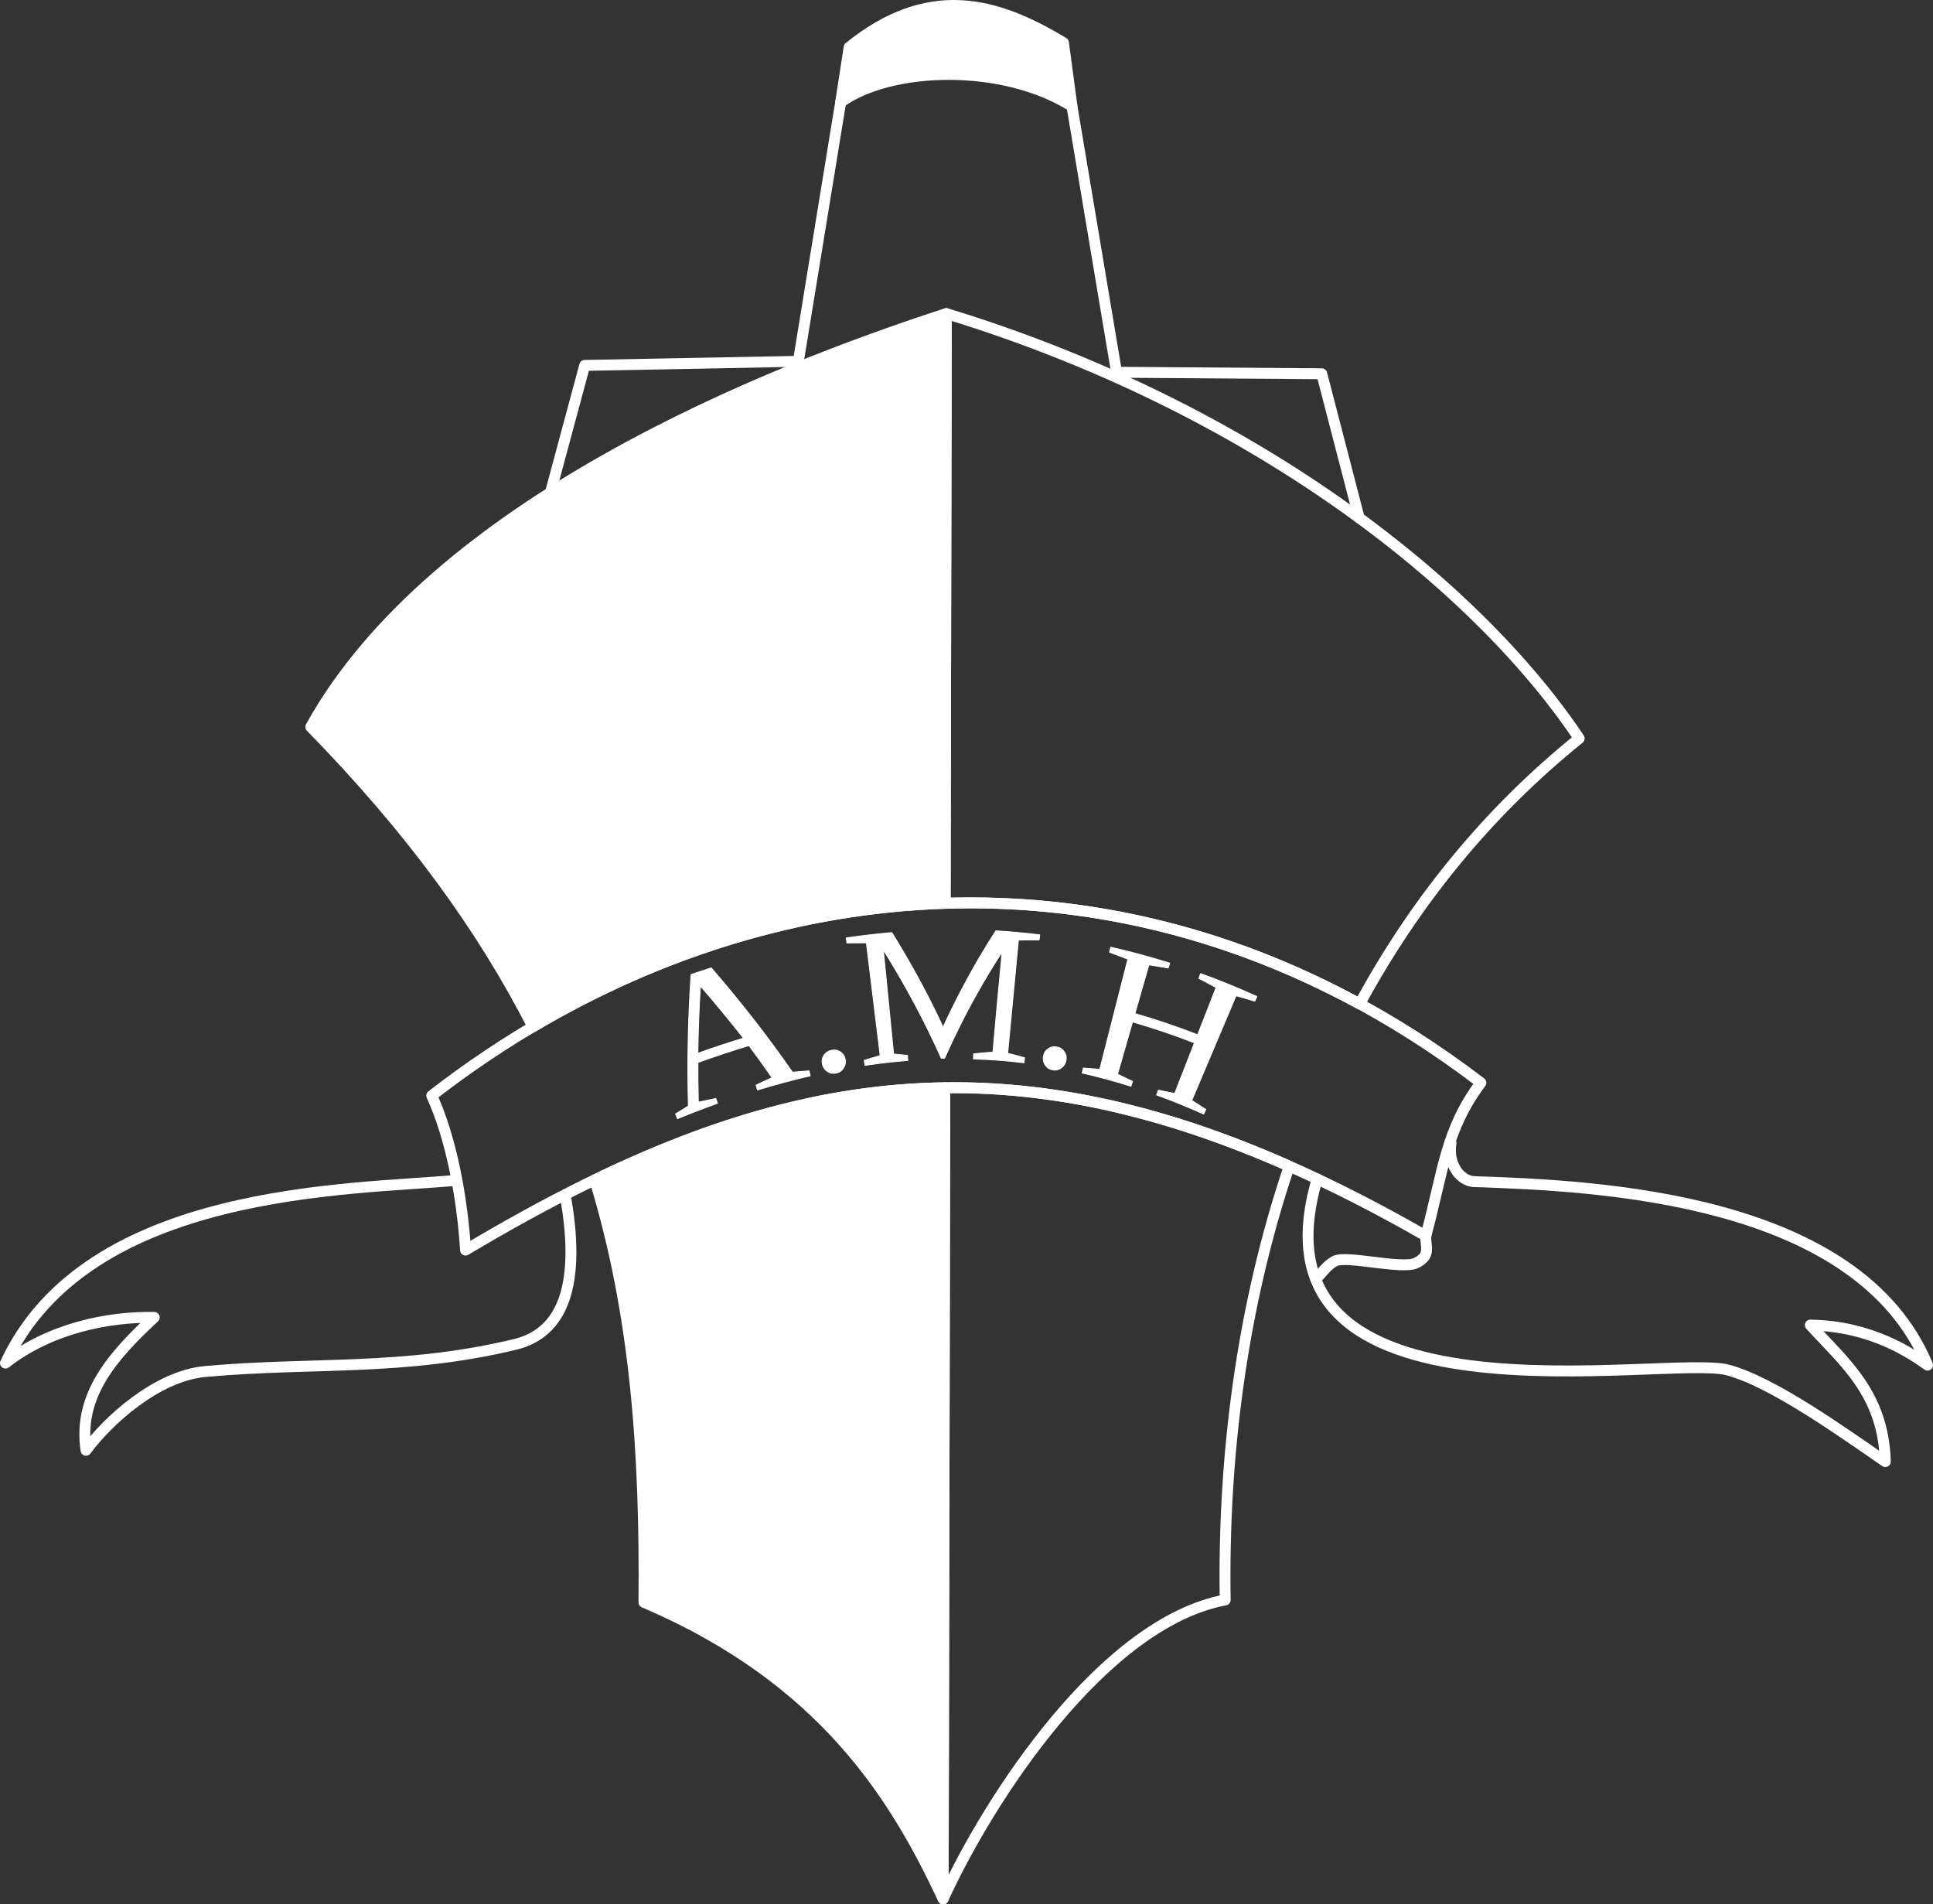<?xml version="1.0" encoding="UTF-8"?>
<svg width="221.54mm" height="218.21mm" version="1.1" viewBox="0 0 221.54 218.21" xml:space="preserve"
    xmlns="http://www.w3.org/2000/svg">
    <rect x="0" y="0" width="221.54" height="218.21" fill="#333333" stroke="none"/>
    <g transform="translate(-.774 -29.079)" stroke="#fff" fill="#fff" stroke-linejoin="round" stroke-width="1.25">
        <path d="m109.23 65.011c-20.491 6.648-58.662 21.773-72.836 47.359 11.556 11.813 19.723 23.124 25.452 34.365 14.443-8.554 30.602-13.615 47.249-14.148zm-0.176 88.715c-13.492 0.184-26.431 3.936-40.114 10.558 4.727 15.476 5.793 31.239 5.638 48.4 20.751 8.845 28.904 22.507 34.291 33.98z" stroke-linecap="round"/>
        <path d="m109.23 65.011-0.134 67.575c15.745-0.504 31.926 3.044 47.507 11.529 6.213-11.437 14.489-21.832 25.163-30.417-12.006-17.95-37.875-38.102-72.536-48.687zm0.781 88.704c-0.32 3.5e-4 -0.638 7e-3 -0.957 0.011l-0.185 92.937c5.27-11.527 18.357-31.62 32.324-34.253-0.276-16.532 1.929-33.664 7.342-49.705-13.926-6.168-26.458-9.004-38.523-8.991z" fill="none"/>
    </g>
    <g transform="translate(-.774 -29.079)" stroke="#fff" stroke-linejoin="round">
        <path d="m164.19 170.7c-43.691-25.066-72.826-20.578-110.06 1.62-0.375-5.93-1.6-12.711-3.872-17.695 33.601-26.102 80.131-32.077 120.24-1.477-4.053 5.419-4.264 9.916-6.308 17.552z" fill="none" stroke="#fff" stroke-width="1.25"/>
        <path d="m65.544 165.97c1.851 10.234-0.196 15.834-5.768 17.168-12.858 3.079-23.091 1.984-35.45 3.094-5.61 0.504-11.212 5.669-13.69 9.03-0.955-6.294 3.069-10.815 7.815-15.23-5.259-0.093-11.921 1.238-17.052 5.238 9.409-20.205 39.722-19.831 51.739-20.946" fill="none" stroke="#fff" stroke-width="1.25"/>
        <path d="m167.07 160.06c-0.401 2.526 1.141 4.366 2.65 4.416 14.273 0.471 43.998 1.822 51.972 21.026-1.841-1.298-6.395-4.476-13.437-4.586 3.892 4.263 8.381 7.861 8.595 15.637-4.802-3.282-12.833-9.093-18.05-10.491-6.955-1.865-55.82 7.862-47.064-21.894" fill="none" stroke="#fff" stroke-linecap="round" stroke-width="1.25"/>
        <path d="m164.19 170.7c-0.09 1.19 0.666 2.228-1.118 3.103-1.573 0.772-7.907-0.884-9.261-0.241-0.943 0.448-1.516 1.407-2.256 2.086" fill="none" stroke="#fff" stroke-linecap="round" stroke-width="1.25"/>
        <g class="UnoptimicedTransforms" stroke-linecap="round" stroke-width=".1" fill="#fff" aria-label="A.M.H">
            <path d="m82.806 154.95 0.198 0.551c-1.538 0.552-3.067 1.14-4.583 1.762l-0.224-0.54c0.487-0.307 0.978-0.611 1.471-0.912-0.129-4.975-0.037-10.006 0.306-15.068 0.767-0.26 1.539-0.512 2.313-0.756 3.342 3.859 6.458 7.848 9.309 11.952 0.635-0.059 1.268-0.111 1.9-0.155l0.131 0.57c-2.02 0.468-4.033 1.012-6.033 1.622l-0.171-0.56c0.61-0.29 1.223-0.574 1.84-0.851-0.861-1.237-1.744-2.464-2.647-3.681-1.968 0.588-3.921 1.238-5.854 1.944-5e-3 1.518 0.011 3.032 0.047 4.542 0.665-0.147 1.331-0.287 1.996-0.42zm-1.759-12.889c-0.161 2.58-0.257 5.152-0.292 7.713 1.727-0.625 3.471-1.205 5.228-1.737-1.586-2.024-3.232-4.017-4.936-5.976z"/>
            <path d="m97.651 150.49c0.062 0.354-0.011 0.684-0.214 0.99-0.197 0.305-0.478 0.492-0.848 0.564-0.37 0.072-0.705 5e-3 -1.008-0.202-0.296-0.209-0.482-0.489-0.556-0.841-0.077-0.367-0.015-0.703 0.19-1.008 0.204-0.305 0.496-0.495 0.871-0.567 0.375-0.073 0.716-5e-3 1.018 0.201 0.302 0.206 0.484 0.495 0.548 0.864z"/>
            <path d="m109.03 150.33c-0.125 2e-3 -0.25 5e-3 -0.376 7e-3 -1.887-4.237-4.115-8.387-6.645-12.432 0.392 3.984 0.785 7.969 1.181 11.953 0.531 0.044 1.06 0.095 1.586 0.151l0.046 0.581c-1.637 0.131-3.276 0.322-4.912 0.566l-0.085-0.577c0.606-0.191 1.215-0.374 1.827-0.549l-1.581-12.91c-0.743-6e-3 -1.486-3e-3 -2.23 9e-3l-0.085-0.577c1.734-0.253 3.478-0.457 5.231-0.61 2.197 3.538 4.164 7.155 5.874 10.84 1.242-2.699 2.629-5.368 4.173-7.998 0.602-1.023 1.228-2.038 1.877-3.045 1.683 0.101 3.359 0.255 5.026 0.46l-0.071 0.579c-0.791-6e-3 -1.582-8e-5 -2.371 0.018-0.412 4.325-0.823 8.651-1.232 12.976 0.65 0.159 1.298 0.329 1.941 0.508l-0.071 0.579c-1.835-0.226-3.675-0.371-5.514-0.433-0.092-4e-3 -0.185-7e-3 -0.277-0.011l0.018-0.584c0.094-9e-3 0.187-0.018 0.281-0.027 0.641-0.065 1.285-0.12 1.931-0.165 0.337-3.831 0.69-7.66 1.057-11.488-0.962 1.482-1.873 2.982-2.732 4.5-1.43 2.526-2.715 5.088-3.865 7.678z"/>
            <path d="m122.95 150.6c-0.069 0.353-0.253 0.635-0.549 0.848-0.289 0.214-0.613 0.288-0.978 0.224-0.365-0.064-0.648-0.245-0.853-0.546-0.198-0.3-0.272-0.627-0.217-0.982 0.058-0.37 0.232-0.663 0.527-0.876 0.295-0.213 0.631-0.287 1.003-0.222 0.372 0.065 0.663 0.25 0.868 0.551 0.206 0.301 0.27 0.636 0.199 1.003z"/>
            <path d="m124.8 152.03 0.129-0.57c0.629 0.042 1.259 0.092 1.891 0.151l3.219-12.625c-0.694-0.275-1.394-0.541-2.098-0.799l0.129-0.57c2.281 0.516 4.538 1.126 6.763 1.825l-0.175 0.558c-0.737-0.131-1.474-0.253-2.212-0.364l-1.601 5.586c2.433 0.697 4.833 1.51 7.19 2.431l2.115-5.414c-0.653-0.358-1.311-0.708-1.976-1.05l0.199-0.55c2.186 0.791 4.338 1.669 6.449 2.627l-0.241 0.532c-0.713-0.218-1.427-0.428-2.143-0.627l-5.079 12.005c0.542 0.336 1.079 0.679 1.61 1.028l-0.241 0.532c-1.77-0.798-3.569-1.529-5.391-2.189l0.199-0.55c0.623 0.12 1.246 0.248 1.869 0.385l2.268-5.804c-2.329-0.91-4.699-1.713-7.102-2.402l-1.716 5.989c0.576 0.269 1.147 0.544 1.713 0.827l-0.175 0.558c-1.847-0.583-3.714-1.091-5.594-1.519z"/>
        </g>
    </g>
    <g transform="translate(-.774 -29.079)" stroke="#fff" fill="#fff" stroke-linecap="round" stroke-linejoin="round" stroke-width="1.25">
        <path d="m123.63 41.251 5.11 30.484 23.52 0.172 4.286 16.514" fill="none"/>
        <path d="m63.859 85.525 3.927-14.575 24.488-0.469 4.849-29.688" fill="none"/>
        <path d="m123.63 41.251-0.972-7.276c-7.748-4.699-15.476-6.813-24.566 0.523l-0.972 6.296c5.777-4.134 18.549-4.52 26.51 0.457z"/>
    </g>
</svg>

